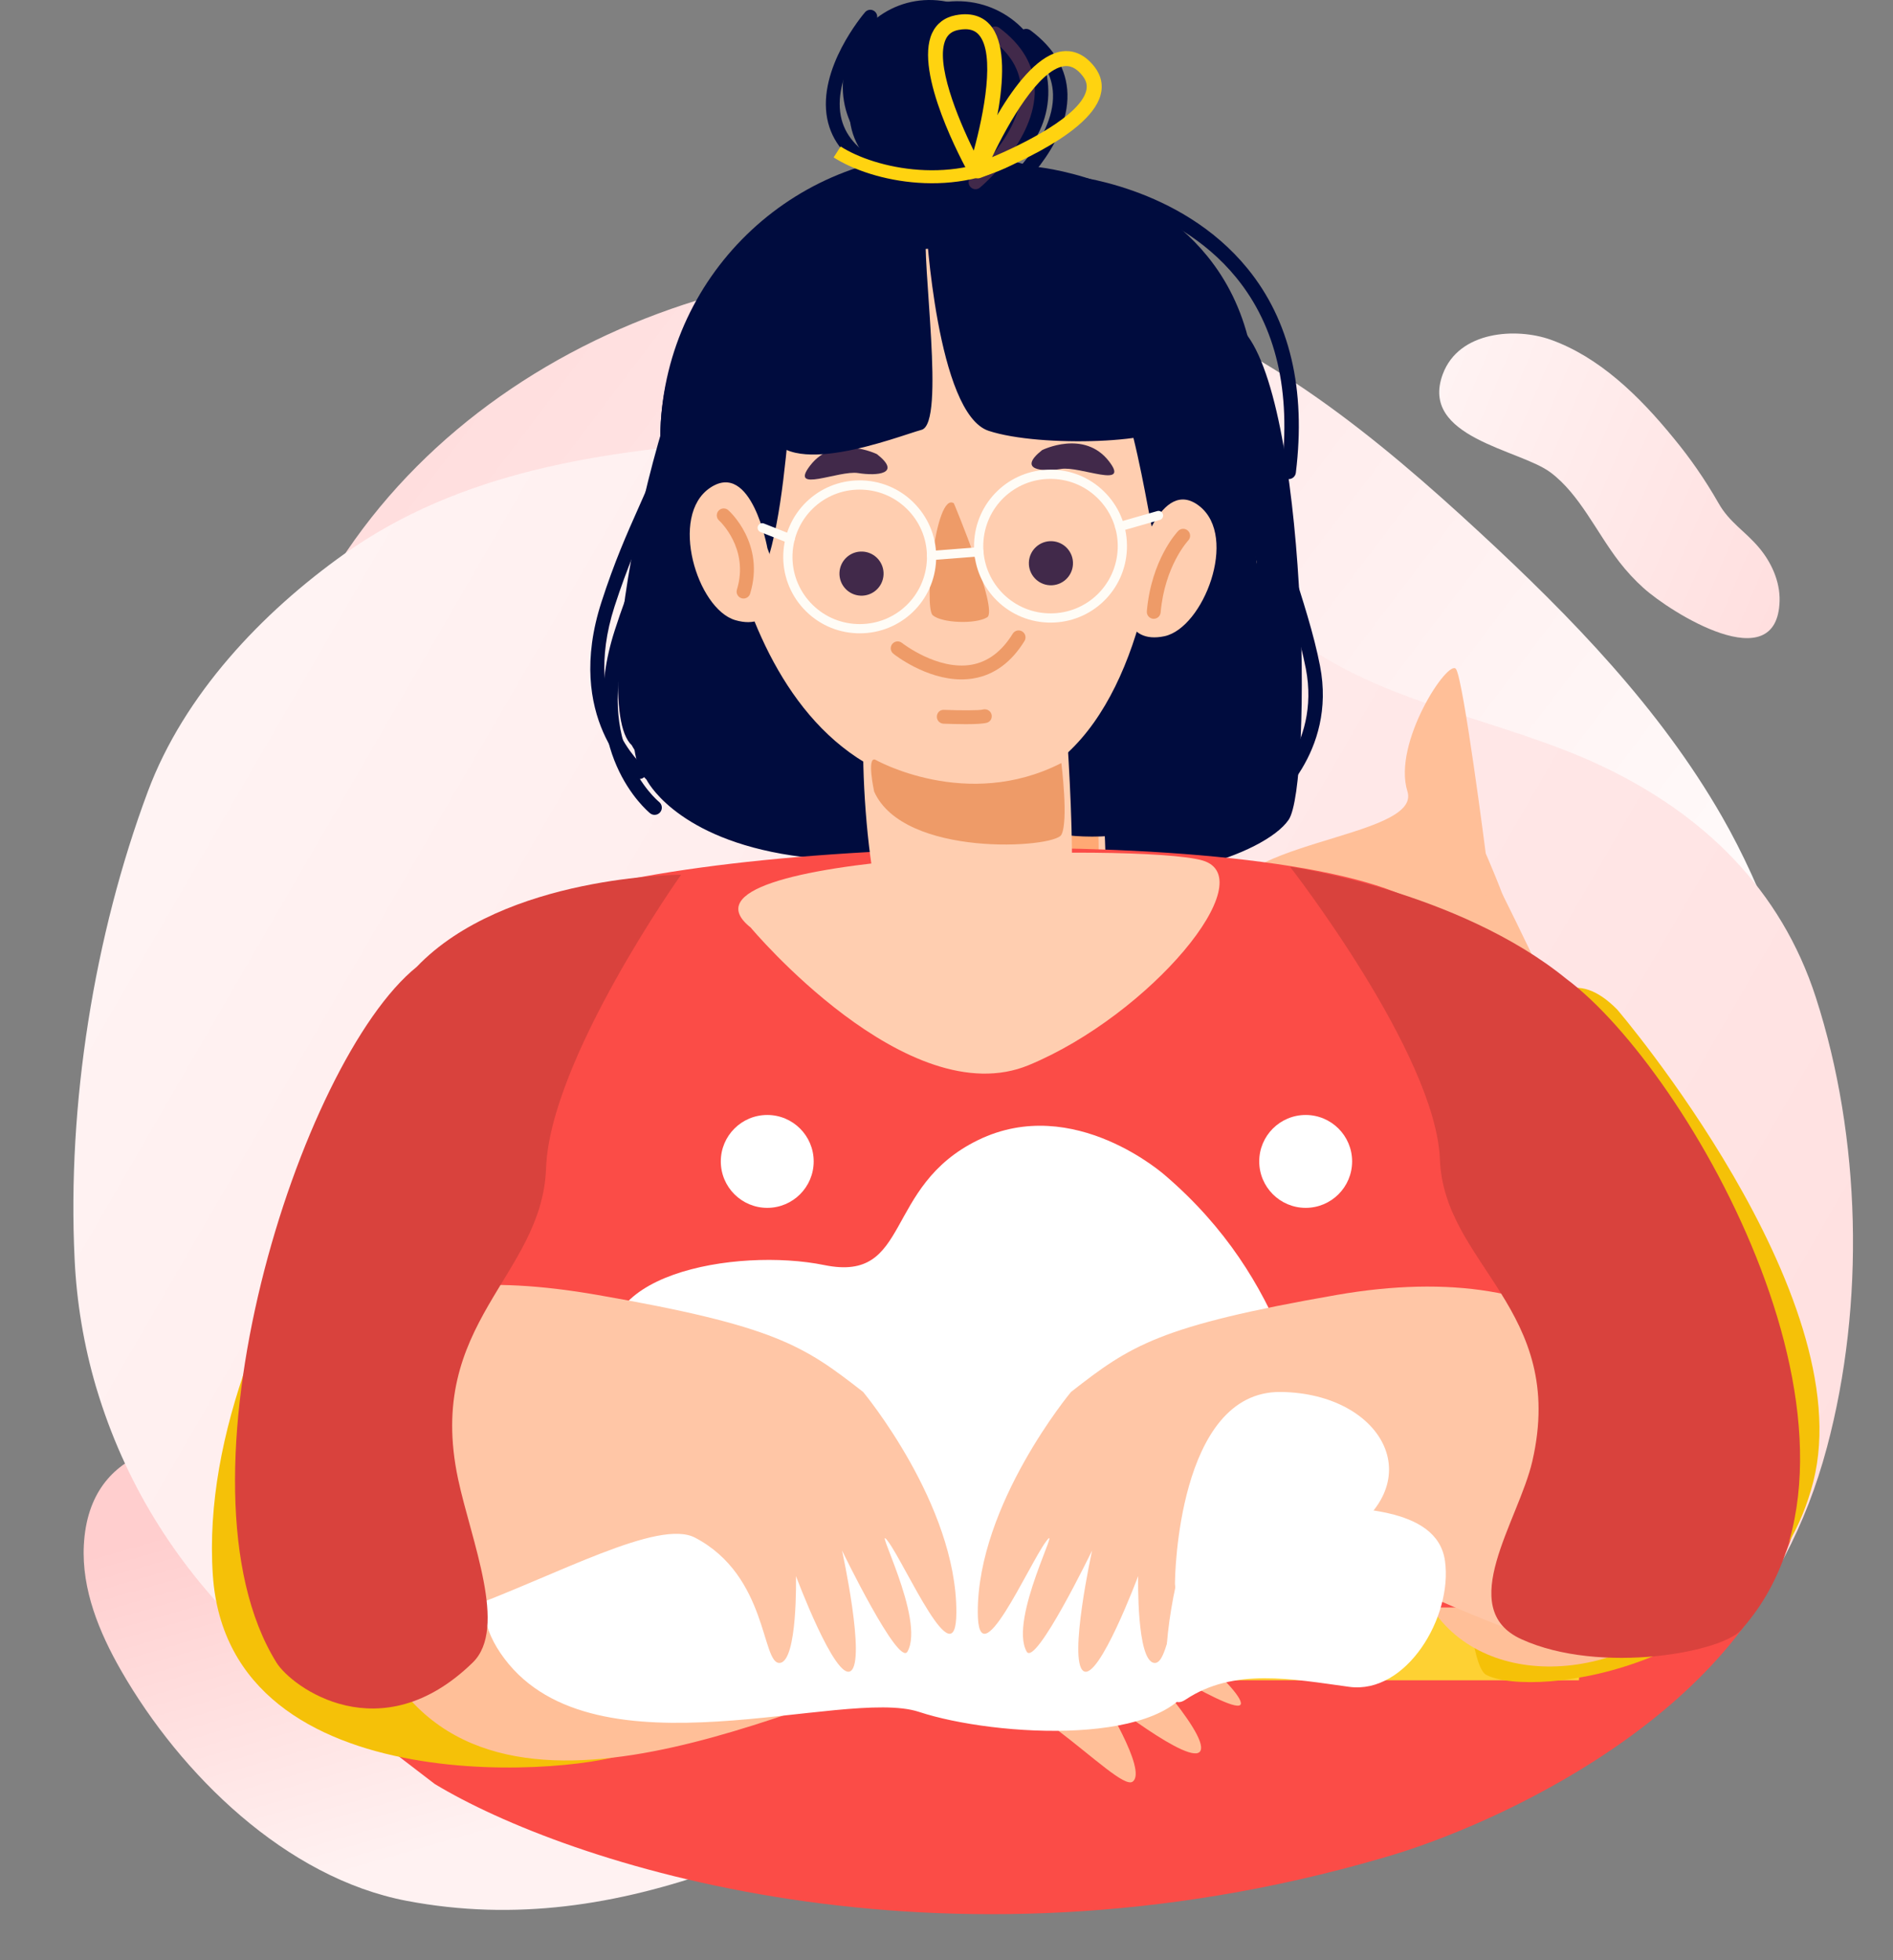 <svg width="565" height="585" viewBox="0 0 565 585" fill="none" xmlns="http://www.w3.org/2000/svg">
<rect x="0" y="0" width="565" height="585" fill="#808080" stroke="none"/>
<path d="M214.42 557.802C184.293 568.477 153.873 573.409 121.426 567.244C85.26 560.37 53.891 529.42 36.167 498.555C29.581 487.09 24.338 474.28 25.023 461.08C26.617 430.584 55.427 427.176 79.882 432.109C93.667 434.883 106.325 441.197 118.839 447.45C139.616 457.84 163.987 462.949 182.613 477.35C188.864 482.196 193.558 488.018 200.82 491.544C212.118 497.033 225.014 499.624 236.618 504.62C246.526 508.906 257.6 515.957 257.615 526.747C257.616 537.813 246.071 544.865 235.927 549.271C228.746 552.409 221.598 555.271 214.42 557.802Z" fill="url(#paint0_linear)"/>
<path d="M103.525 164.448C152.879 91.715 254.933 62.511 337.655 89.857C377.544 103.051 410.974 130.523 441.808 159.041C468.987 184.176 495.354 211.287 513.915 243.6C526.588 265.656 535.659 292.095 542.064 316.777C551.641 353.735 542.944 401.355 495.169 397.866C483.96 397.048 474.263 393.018 463.78 389.491C455.3 386.633 446.99 388.347 438.186 386.951C416.026 383.442 394.677 375.283 374.49 365.727C333.349 346.234 295.758 319.75 253.448 302.668C218.775 288.687 181.747 281.469 144.361 281.403C128.589 281.377 112.005 282.481 97.896 275.429C63.122 258.03 78.76 211.116 91.747 184.725C95.188 177.696 99.123 170.919 103.525 164.448Z" fill="url(#paint1_linear)"/>
<path d="M490.489 175.426C498.614 182.785 530.538 202.875 531.152 179.3C531.297 173.426 528.634 167.724 525.008 163.422C520.86 158.485 516.158 155.896 512.919 150.144C508.955 143.199 504.444 136.672 499.443 130.647C489.219 118.107 477.283 106.52 462.8 101.358C452.641 97.742 435.443 98.651 430.617 111.67C423.587 130.622 453.646 134.095 462.813 141.002C471.513 147.539 476.44 158.773 483.332 167.7C485.51 170.515 487.906 173.102 490.489 175.426Z" fill="url(#paint2_linear)"/>
<path d="M340.238 152.375C357.448 162.507 370.359 177.674 386.05 189.889C412.174 210.223 447.982 214.383 477.94 228.524C508.488 242.951 531.554 265.373 541.984 297.69C555.457 339.402 556.737 389.008 545.29 431.892C532.684 479.096 503.08 510.452 459.796 531.362C416.537 552.261 368.615 562.013 320.819 564.025C316.207 564.223 311.602 564.33 306.979 564.36C203.147 564.963 64.939 528.415 29.588 416.872C29.265 415.853 28.954 414.834 28.642 413.801C25 401.374 22.858 388.555 22.263 375.619C20.04 329.759 28.066 279.14 44.144 236.148C54.959 207.204 78.245 182.731 102.783 165.293C137.258 140.795 179.323 134.543 221.19 131.604C252.192 129.428 287.06 128.634 316.377 140.492C324.617 143.851 332.593 147.823 340.238 152.375Z" fill="url(#paint3_linear)"/>
<path d="M412.553 554.465C279.463 593.163 168.555 555.847 129.738 532.352L93.693 504.71L106.17 483.979L183.805 477.069L312.736 470.159L416.712 490.89L524.847 454.956H535.938C519.302 511.344 446.749 544.79 412.553 554.465Z" fill="#FB4C47"/>
<path d="M140.273 501.423H471.266C471.266 501.423 482.855 311.113 440.687 283.265C398.524 255.423 201.335 261.237 157.631 285.019C113.927 308.806 140.273 501.423 140.273 501.423Z" fill="#FED133"/>
<path d="M195.38 243.167C194.903 243.167 194.42 243.011 194.017 242.678C193.109 241.936 171.886 224.072 183.492 188.069C187.553 175.479 191.533 166.565 195.035 158.691C201.356 144.526 205.923 134.283 206.791 112.399C206.837 111.209 208.028 110.317 209.028 110.323C210.219 110.375 211.145 111.375 211.099 112.566C210.202 135.284 205.244 146.389 198.975 160.451C195.513 168.221 191.585 177.027 187.599 189.392C176.93 222.485 195.938 238.669 196.755 239.342C197.669 240.101 197.802 241.458 197.048 242.373C196.623 242.896 196.002 243.167 195.38 243.167Z" fill="#000C3E"/>
<path d="M312.878 28.446C312.32 43.388 299.753 55.04 284.811 54.482C269.875 53.924 258.217 41.358 258.775 26.422C259.339 11.48 271.9 -0.178 286.841 0.38C301.778 0.943 313.435 13.504 312.878 28.446Z" fill="#000C3E"/>
<path d="M192.958 232.654C192.958 232.654 200.9 249.033 233.326 254.79C265.758 260.553 291.207 248.821 316.243 257.902C341.278 266.977 377.448 255.147 384.62 244.628C391.786 234.109 390.285 117.616 370.547 98.079C350.802 78.548 247.371 62.243 224.958 85.098C202.545 107.96 178.741 219.535 192.958 232.654Z" fill="#000C3E"/>
<path d="M380.194 140.746C378.348 189.977 336.944 228.396 287.713 226.55C238.482 224.703 200.063 183.3 201.909 134.063C203.755 84.832 245.159 46.419 294.39 48.265C343.621 50.105 382.04 91.515 380.194 140.746Z" fill="#000C3E"/>
<path d="M327.642 215.332C327.642 215.332 333.434 284.802 327.642 292.521C321.851 300.239 285.186 294.453 275.541 292.521C265.89 290.594 262.031 215.332 267.817 215.332C273.609 215.332 326.532 199.844 327.642 215.332Z" fill="#FFCEB0"/>
<path d="M218.216 134.061C218.216 134.061 221.886 242.341 295.088 247.016C368.297 251.686 368.222 99.127 341.731 84.617C315.235 70.106 204.684 72.827 218.216 134.061Z" fill="#FFCEB0"/>
<path d="M293.383 157.24C293.383 157.24 307.364 190.569 303.764 192.777C300.17 194.986 289.639 194.589 286.804 192.139C283.968 189.689 287.666 153.513 293.383 157.24Z" fill="#FFA974"/>
<path d="M271.458 168.394C271.274 172.19 268.047 175.111 264.251 174.927C260.461 174.743 257.534 171.517 257.718 167.721C257.902 163.931 261.128 161.003 264.924 161.187C268.714 161.371 271.642 164.598 271.458 168.394Z" fill="#41294A"/>
<path d="M330.51 165.154C330.326 168.95 327.099 171.871 323.303 171.687C319.513 171.503 316.586 168.277 316.77 164.481C316.954 160.691 320.18 157.763 323.976 157.947C327.766 158.132 330.694 161.358 330.51 165.154Z" fill="#41294A"/>
<path d="M275.858 76.316C275.858 76.316 249.609 89.01 244.617 112.837C239.619 136.671 242.207 197.686 214.394 194.885C214.394 194.885 160.544 74.131 275.858 76.316Z" fill="#000C3E"/>
<path d="M289.695 76.835C287.314 78.543 316.76 78.468 333.594 98.879C350.434 119.285 354.431 170.293 357.031 171.237C359.636 172.186 370.035 108.036 351.573 88.763C333.117 69.49 303.245 67.132 289.695 76.835Z" fill="#000C3E"/>
<path d="M268.835 237.141C268.835 237.141 297.316 253.337 326.889 238.199C326.889 238.199 329.19 256.379 326.889 260.572C324.589 264.765 277.75 267.761 268.531 247.097C268.531 247.097 266.173 236.244 268.835 237.141Z" fill="#FFA974"/>
<path d="M350.72 175.586C350.72 175.586 357.731 148.481 369.953 158.126C382.18 167.776 371.12 196.101 359.037 198.672C346.953 201.243 344.043 189.562 350.72 175.586Z" fill="#FFCEB0"/>
<path d="M235.263 171.26C235.263 171.26 230.299 143.705 217.387 152.413C204.476 161.115 213.385 190.193 225.244 193.661C237.103 197.123 240.87 185.696 235.263 171.26Z" fill="#FFCEB0"/>
<path d="M320.892 140.658C320.892 140.658 333.993 134.136 341.734 144.138C348.544 152.926 332.705 145.558 326.781 146.536C320.863 147.514 313.093 146.841 320.892 140.658Z" fill="#41294A"/>
<path d="M269.407 141.921C269.407 141.921 256.282 135.445 248.575 145.476C241.8 154.287 257.611 146.862 263.535 147.816C269.458 148.777 277.228 148.075 269.407 141.921Z" fill="#41294A"/>
<path d="M264.015 152.973C252.702 152.973 243.511 161.836 243.086 173.155C242.879 178.745 244.857 184.088 248.67 188.189C252.477 192.295 257.654 194.67 263.25 194.877L264.055 194.895C275.368 194.895 284.558 186.032 284.978 174.719C285.191 169.129 283.207 163.78 279.399 159.68C275.592 155.573 270.416 153.198 264.82 152.991L264.015 152.973ZM264.055 197.77L263.14 197.753C256.779 197.517 250.89 194.814 246.559 190.15C242.229 185.48 239.974 179.406 240.21 173.04C240.693 160.18 251.149 150.098 264.015 150.098L264.929 150.115C271.29 150.351 277.179 153.054 281.51 157.718C285.835 162.388 288.095 168.462 287.854 174.834C287.376 187.694 276.92 197.77 264.055 197.77Z" fill="#FFFCF6"/>
<path d="M323.486 149.631C312.179 149.631 302.988 158.494 302.563 169.812C302.35 175.403 304.334 180.746 308.141 184.846C311.949 188.953 317.131 191.328 322.721 191.535L323.526 191.552C334.845 191.552 344.03 182.69 344.455 171.371C344.668 165.781 342.684 160.438 338.876 156.337C335.069 152.231 329.887 149.855 324.291 149.648L323.486 149.631ZM323.526 194.428L322.617 194.411C316.251 194.175 310.361 191.472 306.031 186.808C301.7 182.137 299.445 176.064 299.687 169.697C300.17 156.837 310.626 146.755 323.486 146.755L324.4 146.773C330.761 147.008 336.651 149.712 340.981 154.376C345.312 159.046 347.567 165.119 347.331 171.486C346.848 184.346 336.392 194.428 323.526 194.428Z" fill="#FFFCF6"/>
<path d="M242.35 169.755C242.172 169.755 241.994 169.72 241.821 169.651L233.102 166.212C232.366 165.919 232.004 165.085 232.291 164.348C232.585 163.606 233.424 163.25 234.16 163.537L242.879 166.983C243.616 167.27 243.978 168.11 243.685 168.846C243.466 169.41 242.925 169.755 242.35 169.755Z" fill="#FFFCF6"/>
<path d="M345.069 165.951C344.448 165.951 343.867 165.543 343.689 164.904C343.47 164.151 343.913 163.352 344.678 163.133L356.784 159.665C357.52 159.429 358.343 159.884 358.561 160.654C358.78 161.413 358.337 162.213 357.572 162.431L345.46 165.894C345.333 165.934 345.195 165.951 345.069 165.951Z" fill="#FFFCF6"/>
<path d="M284.739 70.631C284.739 70.631 288.04 129.323 304.218 134.649C320.397 139.98 360.173 138.52 362.094 132.101C364.015 125.677 331.249 74.019 307.738 65.737C266.507 51.209 230.918 118.246 235.623 134.396C240.327 150.551 275.755 136.415 283.312 134.338C290.875 132.262 283.226 82.232 284.739 70.631Z" fill="#000C3E"/>
<g opacity="0.21">
<g opacity="0.21">
<path opacity="0.21" d="M244.454 193.357C244.454 193.357 281.924 172.906 298.079 176.276C314.229 179.646 342.692 180.785 343.842 186.634C344.998 192.483 307.672 188.975 296.147 189.82C284.615 190.666 240.146 202.859 244.454 193.357Z" fill="#DB5C5D"/>
</g>
</g>
<path d="M265.513 180.365C264.645 180.365 263.822 179.835 263.494 178.973C263.075 177.857 263.632 176.615 264.748 176.189C268.095 174.924 268.837 173.894 268.843 173.889C269.257 172.773 270.436 172.318 271.552 172.744C272.673 173.152 273.18 174.521 272.766 175.643C272.426 176.563 271.132 178.38 266.278 180.226C266.025 180.318 265.766 180.365 265.513 180.365Z" fill="#DB5C5D"/>
<path d="M322.135 178.808C320.864 178.808 318.862 178.388 315.803 176.807C314.744 176.266 314.33 174.96 314.877 173.902C315.423 172.85 316.723 172.43 317.781 172.976C320.979 174.627 322.238 174.495 322.233 174.483C323.343 174.069 324.458 174.627 324.895 175.737C325.333 176.841 324.654 178.141 323.55 178.578C323.239 178.699 322.785 178.808 322.135 178.808Z" fill="#DB5C5D"/>
<path d="M286.425 174.95C285.683 174.95 285.05 174.375 284.993 173.627C284.935 172.833 285.522 172.143 286.316 172.08L301.068 170.93C301.884 170.803 302.557 171.459 302.615 172.247C302.678 173.04 302.086 173.731 301.292 173.794L286.54 174.944C286.5 174.95 286.465 174.95 286.425 174.95Z" fill="#FFFCF6"/>
<path d="M268.912 54.521C268.578 54.521 268.239 54.44 267.928 54.279C260.009 50.196 255.293 44.502 253.901 37.359C250.841 21.681 265.087 4.875 265.691 4.168C266.473 3.265 267.836 3.156 268.733 3.938C269.636 4.714 269.746 6.072 268.969 6.975C268.831 7.136 255.471 22.923 258.134 36.542C259.267 42.322 263.224 46.998 269.901 50.449C270.959 50.995 271.379 52.295 270.827 53.353C270.447 54.095 269.694 54.521 268.912 54.521Z" fill="#000C3E"/>
<path d="M300.136 59.34C299.52 59.34 298.905 59.075 298.479 58.563C297.715 57.655 297.835 56.297 298.75 55.533C298.911 55.395 314.681 42.011 314.29 28.145C314.129 22.261 310.989 16.993 304.967 12.496C304.012 11.782 303.817 10.431 304.53 9.476C305.237 8.527 306.606 8.337 307.549 9.039C314.687 14.37 318.408 20.76 318.603 28.036C319.046 44.001 302.229 58.242 301.516 58.84C301.114 59.179 300.619 59.34 300.136 59.34Z" fill="#000C3E"/>
<path d="M377.441 241.349C376.796 241.349 376.158 241.061 375.732 240.515C375.002 239.572 375.169 238.22 376.112 237.49C376.854 236.909 394.315 222.979 389.748 199.514C387.96 190.329 384.676 180.155 381.202 169.394C375.14 150.622 368.877 131.206 368.768 112.462C368.762 111.272 369.722 110.3 370.913 110.294H370.924C372.109 110.294 373.075 111.254 373.081 112.439C373.185 130.515 379.344 149.604 385.303 168.071C388.822 178.959 392.147 189.248 393.981 198.691C399.065 224.814 379.586 240.256 378.758 240.9C378.361 241.205 377.901 241.349 377.441 241.349Z" fill="#000C3E"/>
<path d="M384.628 142.975C384.542 142.975 384.455 142.969 384.363 142.957C383.184 142.814 382.345 141.738 382.488 140.553C385.398 116.841 380.872 97.442 369.03 82.902C349.953 59.46 318.091 56.59 317.769 56.573C316.578 56.469 315.698 55.428 315.796 54.244C315.894 53.053 316.929 52.19 318.126 52.271C319.5 52.38 352.15 55.331 372.378 80.176C384.984 95.659 389.827 116.156 386.767 141.083C386.635 142.17 385.703 142.975 384.628 142.975Z" fill="#000C3E"/>
<path d="M297.043 226.807C294.788 226.807 292.333 226.738 290.118 226.658C288.537 226.595 287.3 225.255 287.358 223.667C287.421 222.08 288.818 220.987 290.343 220.907C295.145 221.096 301.046 221.125 302.207 220.832C303.714 220.303 305.307 221.079 305.842 222.574C306.383 224.064 305.561 225.732 304.071 226.267C302.955 226.675 300.2 226.807 297.043 226.807Z" fill="#DB5C5D"/>
<path d="M227.807 186.924C227.6 186.924 227.387 186.895 227.18 186.826C226.035 186.481 225.397 185.279 225.742 184.14C229.67 171.251 220.284 162.693 220.186 162.607C219.3 161.819 219.22 160.45 220.014 159.559C220.802 158.667 222.176 158.598 223.056 159.386C223.533 159.806 234.593 169.9 229.871 185.394C229.59 186.326 228.733 186.924 227.807 186.924Z" fill="#FFA874"/>
<path d="M355.693 193.243C355.63 193.243 355.573 193.243 355.504 193.237C354.319 193.128 353.439 192.087 353.542 190.897C354.969 174.73 362.992 166.206 363.331 165.85C364.154 164.999 365.517 164.976 366.374 165.792C367.236 166.609 367.265 167.972 366.448 168.835C366.374 168.915 359.127 176.708 357.844 191.276C357.741 192.403 356.798 193.243 355.693 193.243Z" fill="#FFA874"/>
<path d="M235.908 173.045C235.908 173.045 254.652 188.7 256.124 191.081C257.596 193.462 257.01 223.939 254.065 223.565C251.12 223.197 233.262 194.164 231.307 194.222C229.352 194.279 230.22 197.414 230.22 197.414C230.22 197.414 245.53 222.702 254.726 229.834C263.923 236.971 321.332 237.299 333.025 230.691C344.723 224.077 354.632 199.329 353.741 198.817C352.843 198.299 350.618 196.281 350.244 197.132C349.928 197.856 334.054 226.141 332.07 225.256C330.08 224.37 332.288 192.968 332.07 190C331.851 187.027 355.058 164.516 355.058 164.516L356.731 161.692L354.385 161.048C354.385 161.048 331.633 183.76 325.933 183.628C320.234 183.495 260.478 187.815 257.711 186.814C254.945 185.813 236.454 165.776 234.148 166.598C231.836 167.415 235.264 171.257 235.908 173.045Z" fill="#FFFCF6"/>
<path d="M228.419 289.386C228.419 289.386 277.391 347.935 315.16 332.268C352.923 316.602 388.305 274.134 369.32 268.498C350.335 262.867 198.731 265.829 228.419 289.386Z" fill="#FFCEB0"/>
<path d="M443.449 254.698C443.449 254.698 436.812 203.016 434.586 199.669C432.36 196.322 415.526 221.737 420.07 236.144C424.619 250.551 361.706 250.907 366.612 271.951C371.517 292.99 368.509 321.424 394.603 322.879C420.691 324.34 450.466 317.26 456.568 307.569C462.676 297.884 443.449 254.698 443.449 254.698Z" fill="#FFBF98"/>
<path d="M482.663 301.236C482.663 301.236 555.414 386.22 541.219 442.114C527.024 498.008 457.819 507.055 443.624 499.819C429.429 492.582 434.75 252.813 482.663 301.236Z" fill="#F5C108"/>
<path d="M146.047 290.605C146.047 290.605 57.793 385.398 63.521 470.011C68.249 539.867 175.47 529.238 188.664 522.641C201.863 516.045 190.579 246.458 146.047 290.605Z" fill="#F5C108"/>
<path d="M448.487 266.984C448.487 266.984 537.074 442.209 512.74 472.207C488.407 502.206 445.151 505.634 427.891 480.754C417.809 466.232 431.889 337.915 417.004 322.185C402.12 306.455 443.765 258.731 448.487 266.984Z" fill="#FFBF98"/>
<path d="M312.192 447.63C312.192 447.63 372.425 470.353 382.058 489.505C391.692 508.657 355.948 485.301 347.533 481.827C339.125 478.359 369.44 502.503 370.36 508.088C371.275 513.667 336.629 491.628 336.629 491.628C336.629 491.628 360.698 517.089 358.329 522.397C355.959 527.711 328.433 505.856 328.433 505.856C328.433 505.856 342.714 528.47 338.032 531.68C333.351 534.889 302.265 497.385 276.637 498.92C251.009 500.462 153.962 556.755 117.044 500.197C80.121 443.639 111.276 416.717 182.77 417.505C254.265 418.298 292.338 439.302 312.192 447.63Z" fill="#FFBF98"/>
<path d="M138.119 479.7H454.999C454.999 479.7 466.094 297.505 425.723 270.844C385.358 244.189 196.577 249.756 154.736 272.523C112.896 295.297 138.119 479.7 138.119 479.7Z" fill="#FB4C47"/>
<path d="M190.878 232.455C190.415 232.455 189.953 232.306 189.573 231.987C188.697 231.277 168.38 214.175 179.502 179.707C183.384 167.654 187.189 159.12 190.547 151.582C196.598 138.015 200.97 128.214 201.796 107.264C201.846 106.124 202.732 105.27 203.944 105.276C205.083 105.325 205.97 106.283 205.926 107.423C205.061 129.172 200.326 139.804 194.324 153.261C191.004 160.705 187.249 169.135 183.422 180.973C173.165 212.787 191.99 228.639 192.183 228.794C193.064 229.515 193.201 230.814 192.474 231.695C192.067 232.196 191.472 232.455 190.878 232.455Z" fill="#000C3E"/>
<path d="M303.359 26.888C302.825 41.193 290.794 52.348 276.489 51.814C262.19 51.28 251.029 39.249 251.563 24.95C252.103 10.645 264.128 -0.516 278.433 0.018C292.732 0.558 303.893 12.583 303.359 26.888Z" fill="#000C3E"/>
<path d="M188.556 222.389C188.556 222.389 196.16 238.07 227.203 243.582C258.252 249.099 282.616 237.866 306.584 246.56C330.552 255.249 365.18 243.923 372.046 233.852C378.907 223.782 377.469 112.256 358.573 93.552C339.67 74.853 240.649 59.244 219.192 81.125C197.735 103.012 174.945 209.829 188.556 222.389Z" fill="#000C3E"/>
<path d="M367.807 134.4C366.04 181.532 326.402 218.312 279.27 216.545C232.138 214.778 195.357 175.139 197.125 128.002C198.892 80.87 238.53 44.095 285.662 45.862C332.794 47.624 369.575 87.268 367.807 134.4Z" fill="#000C3E"/>
<path d="M317.497 205.807C317.497 205.807 323.041 272.315 317.497 279.704C311.952 287.093 276.851 281.554 267.617 279.704C258.378 277.859 254.683 205.807 260.222 205.807C265.767 205.807 316.434 190.979 317.497 205.807Z" fill="#FFCEB0"/>
<path d="M212.738 128C212.738 128 216.251 231.663 286.332 236.139C356.419 240.61 356.348 94.556 330.987 80.664C305.62 66.772 199.782 69.377 212.738 128Z" fill="#FFCEB0"/>
<path d="M284.697 150.19C284.697 150.19 298.082 182.098 294.636 184.212C291.194 186.326 281.113 185.946 278.398 183.601C275.684 181.255 279.224 146.622 284.697 150.19Z" fill="#EE9B68"/>
<path d="M263.709 171.497C263.533 175.131 260.444 177.928 256.81 177.752C253.182 177.576 250.379 174.487 250.555 170.853C250.732 167.224 253.821 164.421 257.455 164.598C261.083 164.774 263.886 167.863 263.709 171.497Z" fill="#41294A"/>
<path d="M320.244 168.396C320.068 172.03 316.979 174.827 313.345 174.651C309.716 174.475 306.914 171.386 307.09 167.752C307.266 164.123 310.355 161.321 313.989 161.497C317.618 161.673 320.42 164.762 320.244 168.396Z" fill="#41294A"/>
<path d="M267.922 72.716C267.922 72.716 242.792 84.868 238.013 107.68C233.228 130.497 235.706 188.911 209.078 186.229C209.078 186.229 157.525 70.624 267.922 72.716Z" fill="#000C3E"/>
<path d="M281.167 73.213C278.887 74.849 307.078 74.777 323.195 94.318C339.316 113.854 343.143 162.687 345.632 163.59C348.126 164.498 358.081 103.084 340.407 84.633C322.738 66.182 294.139 63.925 281.167 73.213Z" fill="#000C3E"/>
<path d="M261.198 226.685C261.198 226.685 288.464 242.191 316.776 227.699C316.776 227.699 318.978 245.103 316.776 249.117C314.573 253.131 269.732 256 260.906 236.216C260.906 236.216 258.648 225.827 261.198 226.685Z" fill="#EE9B68"/>
<path d="M339.59 167.755C339.59 167.755 346.302 141.805 358.002 151.039C369.708 160.278 359.12 187.396 347.552 189.857C335.984 192.318 333.198 181.135 339.59 167.755Z" fill="#FFCEB0"/>
<path d="M229.053 163.613C229.053 163.613 224.301 137.233 211.94 145.569C199.579 153.9 208.108 181.739 219.461 185.059C230.815 188.373 234.421 177.433 229.053 163.613Z" fill="#FFCEB0"/>
<path d="M311.035 134.317C311.035 134.317 323.578 128.073 330.989 137.648C337.508 146.061 322.345 139.008 316.673 139.944C311.008 140.88 303.569 140.236 311.035 134.317Z" fill="#41294A"/>
<path d="M261.743 135.525C261.743 135.525 249.179 129.325 241.8 138.927C235.314 147.363 250.45 140.254 256.122 141.168C261.793 142.088 269.232 141.416 261.743 135.525Z" fill="#41294A"/>
<path d="M256.578 146.103C245.753 146.103 236.955 154.588 236.542 165.424C236.344 170.776 238.243 175.891 241.888 179.823C245.533 183.749 250.489 186.023 255.846 186.221L256.617 186.237C267.447 186.237 276.246 177.752 276.654 166.922C276.857 161.57 274.958 156.449 271.313 152.524C267.668 148.592 262.707 146.318 257.349 146.12L256.578 146.103ZM256.617 188.99L255.741 188.974C249.652 188.748 244.014 186.16 239.867 181.695C235.721 177.224 233.563 171.409 233.789 165.314C234.257 153.003 244.267 143.35 256.578 143.35L257.454 143.367C263.544 143.593 269.182 146.181 273.328 150.646C277.474 155.122 279.632 160.931 279.407 167.032C278.944 179.344 268.934 188.99 256.617 188.99Z" fill="#FFFCF6"/>
<path d="M313.522 142.906C302.698 142.906 293.899 151.391 293.486 162.227C293.073 173.283 301.734 182.616 312.79 183.023L313.561 183.04C324.386 183.04 333.185 174.555 333.598 163.719C333.796 158.367 331.896 153.252 328.251 149.321C324.606 145.395 319.651 143.121 314.293 142.923L313.522 142.906ZM313.561 185.793L312.686 185.776C300.11 185.308 290.265 174.693 290.733 162.117C291.201 149.805 301.211 140.153 313.522 140.153L314.398 140.169C320.488 140.395 326.126 142.983 330.272 147.448C334.418 151.919 336.576 157.734 336.351 163.829C335.883 176.141 325.873 185.793 313.561 185.793Z" fill="#FFFCF6"/>
<path d="M235.84 162.172C235.675 162.172 235.499 162.139 235.334 162.073L226.992 158.78C226.282 158.499 225.935 157.701 226.216 156.996C226.496 156.286 227.284 155.945 228 156.22L236.347 159.518C237.057 159.793 237.398 160.597 237.118 161.302C236.903 161.842 236.391 162.172 235.84 162.172Z" fill="#FFFCF6"/>
<path d="M334.183 158.53C333.588 158.53 333.032 158.139 332.861 157.528C332.652 156.801 333.076 156.042 333.808 155.832L345.404 152.512C346.147 152.308 346.902 152.727 347.105 153.459C347.315 154.191 346.891 154.951 346.158 155.161L334.557 158.475C334.436 158.514 334.304 158.53 334.183 158.53Z" fill="#FFFCF6"/>
<path d="M276.423 67.275C276.423 67.275 279.584 123.464 295.072 128.563C310.561 133.667 348.641 132.269 350.48 126.124C352.319 119.974 320.951 70.518 298.442 62.589C258.969 48.681 224.897 112.86 229.401 128.321C233.905 143.787 267.823 130.253 275.058 128.266C282.298 126.278 274.975 78.381 276.423 67.275Z" fill="#000C3E"/>
<path d="M278.038 167.145C277.322 167.145 276.722 166.595 276.667 165.879C276.607 165.119 277.174 164.458 277.928 164.398L292.057 163.297C292.883 163.164 293.483 163.809 293.532 164.557C293.593 165.317 293.031 165.978 292.271 166.039L278.148 167.14C278.11 167.145 278.071 167.145 278.038 167.145Z" fill="#FFFCF6"/>
<path d="M261.274 51.851C260.95 51.851 260.63 51.774 260.327 51.62C252.751 47.711 248.231 42.26 246.898 35.421C243.974 20.412 257.607 4.323 258.191 3.645C258.94 2.77 260.234 2.671 261.104 3.425C261.968 4.169 262.067 5.468 261.324 6.332C261.192 6.487 248.407 21.601 250.956 34.639C252.035 40.173 255.829 44.649 262.221 47.953C263.235 48.476 263.631 49.72 263.108 50.733C262.745 51.444 262.023 51.851 261.274 51.851Z" fill="#000C3E"/>
<path d="M291.159 56.464C290.575 56.464 289.986 56.211 289.578 55.721C288.846 54.851 288.962 53.551 289.837 52.819C289.986 52.687 305.089 39.874 304.715 26.594C304.56 20.961 301.554 15.923 295.789 11.617C294.875 10.934 294.688 9.64 295.371 8.726C296.059 7.807 297.342 7.631 298.261 8.308C305.089 13.412 308.657 19.529 308.844 26.494C309.263 41.779 293.168 55.412 292.48 55.985C292.095 56.31 291.627 56.464 291.159 56.464Z" fill="#41294A"/>
<path d="M365.168 230.712C364.551 230.712 363.94 230.437 363.532 229.914C362.833 229.011 362.993 227.717 363.896 227.018C364.606 226.462 381.323 213.126 376.951 190.661C375.238 181.863 372.1 172.122 368.769 161.809C362.971 143.843 356.975 125.26 356.87 107.321C356.865 106.182 357.784 105.251 358.924 105.246H358.935C360.069 105.246 360.994 106.165 361 107.299C361.099 124.599 366.996 142.874 372.695 160.543C376.064 170.977 379.247 180.827 381.003 189.874C385.871 214.882 367.222 229.666 366.429 230.283C366.049 230.575 365.608 230.712 365.168 230.712Z" fill="#000C3E"/>
<path d="M372.051 136.534C371.969 136.534 371.886 136.528 371.798 136.517C370.669 136.379 369.866 135.35 370.003 134.216C372.789 111.531 368.467 92.97 357.146 79.05C338.91 56.624 308.352 53.832 308.043 53.816C306.909 53.717 306.067 52.72 306.155 51.581C306.254 50.452 307.272 49.598 308.385 49.697C309.706 49.802 340.959 52.627 360.323 76.413C372.393 91.235 377.029 110.859 374.1 134.722C373.973 135.763 373.081 136.534 372.051 136.534Z" fill="#000C3E"/>
<path d="M288.245 216.102C285.921 216.102 283.454 216.025 281.604 215.959C280.465 215.909 279.578 214.951 279.622 213.812C279.661 212.672 280.536 211.752 281.764 211.829C286.516 212.017 292.275 212.039 293.321 211.736C294.395 211.433 295.557 212.011 295.904 213.074C296.245 214.131 295.738 215.254 294.698 215.629C293.696 215.987 291.08 216.102 288.245 216.102Z" fill="#EE9B68"/>
<path d="M221.921 178.609C221.722 178.609 221.519 178.581 221.32 178.515C220.225 178.185 219.613 177.034 219.949 175.944C223.704 163.605 214.713 155.412 214.625 155.329C213.777 154.575 213.7 153.265 214.46 152.411C215.214 151.558 216.519 151.481 217.378 152.246C217.829 152.648 228.418 162.311 223.892 177.144C223.627 178.036 222.807 178.609 221.921 178.609Z" fill="#EE9B68"/>
<path d="M344.354 184.659C344.293 184.659 344.238 184.659 344.172 184.654C343.038 184.549 342.195 183.553 342.294 182.413C343.654 166.935 351.335 158.775 351.66 158.434C352.453 157.619 353.747 157.597 354.573 158.379C355.399 159.161 355.426 160.466 354.644 161.292C354.573 161.369 347.635 168.829 346.413 182.776C346.314 183.85 345.411 184.659 344.354 184.659Z" fill="#EE9B68"/>
<path d="M224.043 276.78C224.043 276.78 270.927 332.832 307.086 317.834C343.238 302.835 377.112 262.178 358.936 256.782C340.761 251.392 195.621 254.228 224.043 276.78Z" fill="#FFCEB0"/>
<path d="M347.872 350.85C347.872 350.85 320.551 326.315 291.985 340.185C263.42 354.049 272.114 382.852 246.032 377.516C219.949 372.181 172.691 380.242 183.934 408.449C195.177 436.657 123.257 458.725 150.578 494.994C177.899 531.257 251.642 503.38 274.3 510.851C296.952 518.318 350.355 521.517 356.566 500.181C362.777 478.85 402.52 475.651 396.309 447.917C390.098 420.183 383.887 381.784 347.872 350.85Z" fill="white"/>
<path d="M257.621 415.381C257.621 415.381 285.515 448.875 285.443 481.113C285.399 501.639 270.291 467.045 265.104 460.041C259.923 453.043 276.276 483.194 270.858 492.846C268.209 497.57 251.322 462.695 251.322 462.695C251.322 462.695 258.491 495.462 253.921 498.644C249.357 501.832 237.574 470.321 237.574 470.321C237.574 470.321 238.124 495.919 232.695 496.238C227.272 496.557 229.221 470.249 207.444 458.857C185.662 447.465 86.449 526.312 84.092 461.693C81.735 397.074 110.846 374.686 178.279 386.419C231.495 395.681 239.892 401.55 257.621 415.381Z" fill="#FFC6A6"/>
<path d="M319.658 415.381C319.658 415.381 291.764 448.875 291.835 481.113C291.879 501.639 306.988 467.045 312.175 460.041C317.356 453.043 301.003 483.194 306.421 492.846C309.069 497.57 325.956 462.695 325.956 462.695C325.956 462.695 318.788 495.462 323.358 498.644C327.922 501.832 339.705 470.321 339.705 470.321C339.705 470.321 339.155 495.919 344.584 496.238C350.007 496.557 348.058 470.249 369.834 458.857C391.616 447.465 503.417 534.059 505.774 469.44C508.125 404.821 466.433 374.686 399 386.419C345.784 395.681 337.387 401.55 319.658 415.381Z" fill="#FFC6A6"/>
<path d="M350.706 471.703C350.706 471.703 351.301 415.013 382.284 415.381C413.266 415.756 427.995 443.446 398.835 459.777C369.675 476.113 349.886 482.77 350.706 471.703Z" fill="white"/>
<path d="M374.084 436.401C374.084 436.401 379.034 447.925 390.723 449.082C402.407 450.238 428.974 449.082 431.287 465.831C433.594 482.581 419.707 505.679 402.683 503.372C385.663 501.059 368.187 497.585 353.833 507.204C339.478 516.823 353.844 429.497 374.084 436.401Z" fill="white"/>
<path d="M403.564 346.58C403.564 354.234 397.358 360.439 389.705 360.439C382.046 360.439 375.841 354.234 375.841 346.58C375.841 338.927 382.046 332.722 389.705 332.722C397.358 332.722 403.564 338.927 403.564 346.58Z" fill="white"/>
<path d="M242.859 346.58C242.859 354.234 236.653 360.439 229 360.439C221.341 360.439 215.136 354.234 215.136 346.58C215.136 338.927 221.341 332.722 229 332.722C236.653 332.722 242.859 338.927 242.859 346.58Z" fill="white"/>
<path d="M286.959 202.745C276.377 202.745 267.066 195.428 266.636 195.075C265.739 194.371 265.596 193.071 266.306 192.179C267.011 191.293 268.31 191.138 269.202 191.849C269.312 191.931 279.779 200.119 289.966 198.362C294.877 197.498 299.012 194.387 302.261 189.112C302.861 188.138 304.144 187.829 305.102 188.435C306.076 189.035 306.374 190.307 305.779 191.276C301.881 197.608 296.793 201.363 290.659 202.431C289.415 202.646 288.182 202.745 286.959 202.745Z" fill="#EE9B68"/>
<path d="M203.278 261.038C203.278 261.038 164.124 316.193 162.982 348.606C161.84 381.019 126.798 394.689 136.729 441.389C140.645 459.778 151.647 485.839 141.098 496.121C113.616 522.908 87.086 503.496 82.507 496.121C49.403 442.766 89.483 316.612 124.358 288.54C150.665 261.038 203.278 261.038 203.278 261.038Z" fill="#D9423D"/>
<path d="M385.031 258.648C385.031 258.648 428.567 314.556 429.767 346.006C430.967 377.456 467.791 390.72 457.355 436.033C453.24 453.876 434.093 480.011 454.042 489.14C477.655 499.943 515.34 492.996 520.151 485.84C567.981 430.836 504.187 319.366 467.538 292.129C435.253 265.822 385.031 258.648 385.031 258.648Z" fill="#D9423D"/>
<path d="M288.116 8.717C287.472 8.717 286.773 8.792 286.016 8.941C284.17 9.312 282.973 10.209 282.255 11.766C279.053 18.696 285.805 35.202 290.628 44.954C293.609 34.136 297.182 16.053 292.133 10.355C291.162 9.26 289.839 8.717 288.116 8.717ZM291.191 53.093C290.388 53.093 289.637 52.661 289.24 51.946C287.534 48.887 272.737 21.722 278.198 9.893C279.512 7.049 281.914 5.203 285.142 4.559C290.641 3.464 293.801 5.495 295.478 7.391C304.248 17.292 294.461 48.081 293.317 51.559C293.037 52.401 292.289 52.999 291.405 53.083C291.334 53.09 291.262 53.093 291.191 53.093Z" fill="#FFD310"/>
<path d="M318.24 19.708C318.029 19.708 317.814 19.721 317.6 19.754C310.049 20.758 300.924 36.773 296.101 46.905C306.129 42.683 322.034 34.618 324.146 27.285C324.621 25.634 324.302 24.174 323.148 22.686C321.595 20.686 319.986 19.708 318.24 19.708ZM291.813 53.234C291.212 53.234 290.624 52.994 290.198 52.545C289.583 51.901 289.408 50.959 289.749 50.14C291.16 46.762 303.895 17.072 317.008 15.323C319.521 14.988 323.236 15.515 326.675 19.942C328.697 22.543 329.308 25.51 328.44 28.52C324.832 41.038 295.867 51.901 292.577 53.101C292.327 53.192 292.07 53.234 291.813 53.234Z" fill="#FFD310"/>
<path d="M249.861 45.342C260.715 52.319 285.525 57.747 304.908 45.342" stroke="#FFD310" stroke-width="3.87"/>
<defs>
<linearGradient id="paint0_linear" x1="22.349" y1="465.289" x2="53.607" y2="573.824" gradientUnits="userSpaceOnUse">
<stop stop-color="#FFCECE"/>
<stop offset="1" stop-color="#FFF2F2"/>
</linearGradient>
<linearGradient id="paint1_linear" x1="84.499" y1="97.5" x2="494.884" y2="408.938" gradientUnits="userSpaceOnUse">
<stop stop-color="#FFDADA"/>
<stop offset="1" stop-color="white"/>
</linearGradient>
<linearGradient id="paint2_linear" x1="531.981" y1="178.886" x2="411.952" y2="127.619" gradientUnits="userSpaceOnUse">
<stop stop-color="#FFDFDF"/>
<stop offset="1" stop-color="#FFF5F5"/>
</linearGradient>
<linearGradient id="paint3_linear" x1="504.888" y1="516.965" x2="22.361" y2="237.536" gradientUnits="userSpaceOnUse">
<stop stop-color="#FFE0E0"/>
<stop offset="1" stop-color="#FFF4F4"/>
</linearGradient>
</defs>
</svg>
